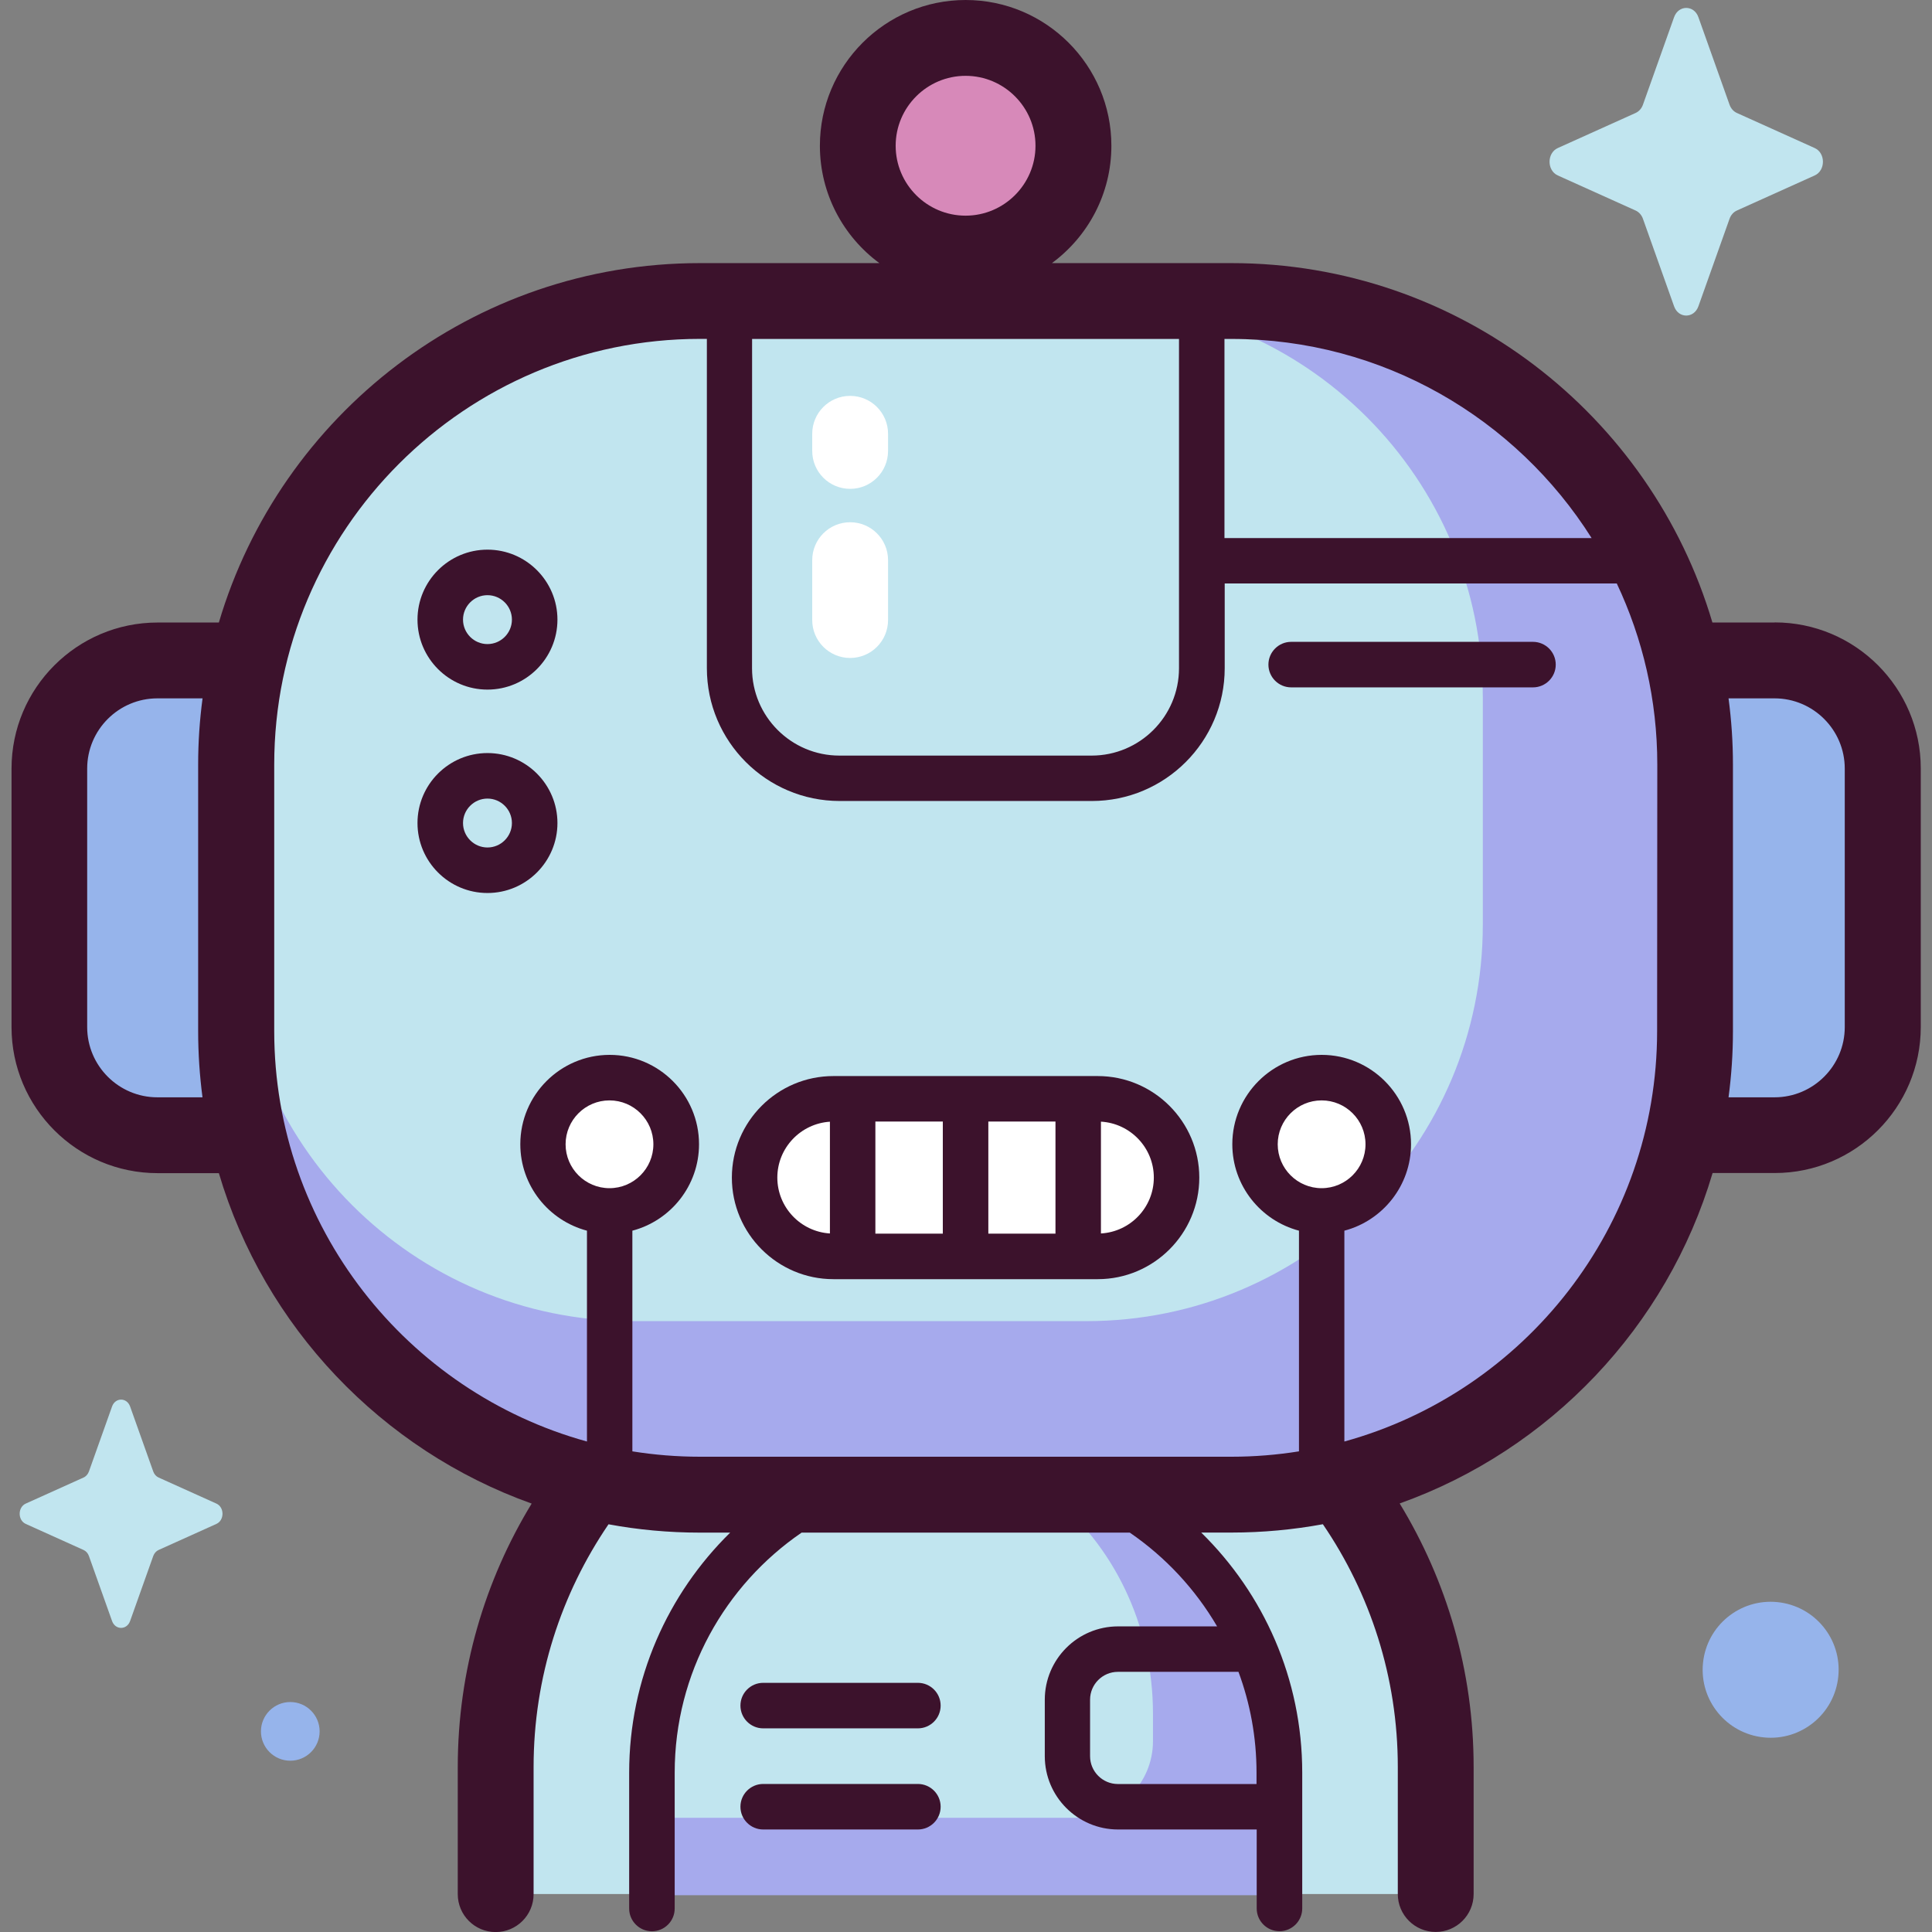 <!-- Generated by IcoMoon.io -->
<svg version="1.1" xmlns="http://www.w3.org/2000/svg" width="32" height="32" viewBox="0 0 32 32">
<rect x="0" y="0" width="32" height="32" fill="#808080" stroke="none"/>
<title>robot</title>
<path fill="#96b4eb" d="M2.608 18.803h2.024v-7.864h-2.024c-0.989 0-1.791 0.802-1.791 1.791v4.282c0 0.989 0.802 1.791 1.791 1.791z"></path>
<path fill="#96b4eb" d="M29.392 18.803h-2.024v-7.864h2.024c0.989 0 1.791 0.802 1.791 1.791v4.282c0 0.989-0.802 1.791-1.791 1.791z"></path>
<path fill="#c1e5ef" d="M20.396 4.986h-8.807c-4.241 0-7.678 3.438-7.678 7.678v4.414c0 3.626 2.513 6.664 5.892 7.469-1 1.309-1.595 2.945-1.595 4.72v2.104h15.569v-2.105c0-1.775-0.595-3.411-1.595-4.72 3.379-0.805 5.892-3.843 5.892-7.469v-4.414c-0-4.241-3.438-7.678-7.678-7.678z"></path>
<path fill="#a6aaed" d="M20.396 4.986h-2.398c3.624 0 6.562 2.938 6.562 6.562v3.772c0 3.624-2.938 6.562-6.562 6.562h-7.526c-3.624 0-6.562-2.938-6.562-6.562v1.759c0 4.241 3.438 7.678 7.678 7.678h5.805c1.033 0.818 1.704 2.139 1.704 3.63v0.451c0 0.701-0.568 1.27-1.27 1.27h-7.032v1.283h10.393v-1.988c0-2.032-1.167-3.791-2.868-4.645h2.075c4.241 0 7.678-3.438 7.678-7.678v-4.414c0-4.241-3.438-7.678-7.678-7.678z"></path>
<path fill="#fff" d="M11.199 18.953c0 0.609-0.494 1.104-1.104 1.104s-1.104-0.494-1.104-1.104c0-0.609 0.494-1.104 1.104-1.104s1.104 0.494 1.104 1.104z"></path>
<path fill="#fff" d="M22.994 18.953c0 0.609-0.494 1.104-1.104 1.104s-1.104-0.494-1.104-1.104c0-0.609 0.494-1.104 1.104-1.104s1.104 0.494 1.104 1.104z"></path>
<path fill="#fff" d="M18.182 20.81h-4.378c-0.721 0-1.305-0.584-1.305-1.305s0.584-1.305 1.305-1.305h4.378c0.721 0 1.305 0.584 1.305 1.305s-0.584 1.305-1.305 1.305z"></path>
<path fill="#d789b9" d="M17.779 2.414c0 0.986-0.8 1.786-1.786 1.786s-1.786-0.8-1.786-1.786c0-0.986 0.8-1.786 1.786-1.786s1.786 0.8 1.786 1.786z"></path>
<path fill="#c1e5ef" d="M28.131 0.285l0.516 1.45c0.022 0.062 0.066 0.111 0.121 0.136l1.289 0.581c0.182 0.082 0.182 0.372 0 0.454l-1.289 0.581c-0.055 0.025-0.099 0.074-0.121 0.136l-0.516 1.45c-0.073 0.205-0.331 0.205-0.403 0l-0.516-1.45c-0.022-0.062-0.066-0.111-0.121-0.136l-1.289-0.581c-0.182-0.082-0.182-0.372 0-0.454l1.289-0.581c0.055-0.025 0.099-0.074 0.121-0.136l0.516-1.45c0.073-0.205 0.331-0.205 0.403-0z"></path>
<path fill="#c1e5ef" d="M2.155 23.296l0.383 1.076c0.016 0.046 0.049 0.083 0.090 0.101l0.956 0.431c0.135 0.061 0.135 0.276 0 0.337l-0.956 0.431c-0.041 0.018-0.073 0.055-0.090 0.101l-0.383 1.076c-0.054 0.152-0.245 0.152-0.299 0l-0.383-1.076c-0.016-0.046-0.049-0.083-0.090-0.101l-0.956-0.431c-0.135-0.061-0.135-0.276 0-0.337l0.956-0.431c0.041-0.018 0.073-0.055 0.090-0.101l0.383-1.076c0.054-0.152 0.245-0.152 0.299-0z"></path>
<path fill="#96b4eb" d="M29.439 26.536c0.619 0.062 1.071 0.613 1.009 1.232s-0.613 1.071-1.232 1.009c-0.619-0.062-1.071-0.613-1.009-1.232s0.613-1.071 1.232-1.009z"></path>
<path fill="#96b4eb" d="M5.294 28.677c0 0.268-0.218 0.486-0.486 0.486s-0.486-0.218-0.486-0.486c0-0.268 0.218-0.486 0.486-0.486s0.486 0.218 0.486 0.486z"></path>
<path fill="#3c122c" d="M18.182 17.823h-4.378c-0.928 0-1.682 0.755-1.682 1.682s0.755 1.682 1.682 1.682h4.378c0.927 0 1.682-0.755 1.682-1.682s-0.755-1.682-1.682-1.682zM14.499 18.576h1.117v1.857h-1.117zM16.37 18.576h1.112v1.857h-1.112zM12.875 19.505c0-0.492 0.386-0.895 0.871-0.926v1.851c-0.485-0.030-0.871-0.433-0.871-0.926zM18.235 20.43v-1.852c0.487 0.028 0.876 0.432 0.876 0.926s-0.388 0.898-0.876 0.926z"></path>
<path fill="#3c122c" d="M8.074 11.422c-0.639 0-1.159-0.52-1.159-1.159s0.52-1.159 1.159-1.159 1.159 0.52 1.159 1.159c0 0.639-0.52 1.159-1.159 1.159zM8.074 9.858c-0.223 0-0.405 0.182-0.405 0.405s0.182 0.405 0.405 0.405 0.405-0.182 0.405-0.405-0.182-0.405-0.405-0.405z"></path>
<path fill="#3c122c" d="M8.074 14.791c-0.639 0-1.159-0.52-1.159-1.159s0.52-1.159 1.159-1.159 1.159 0.52 1.159 1.159-0.52 1.159-1.159 1.159zM8.074 13.227c-0.223 0-0.405 0.182-0.405 0.405s0.182 0.405 0.405 0.405 0.405-0.182 0.405-0.405-0.182-0.405-0.405-0.405z"></path>
<path fill="#3c122c" d="M25.391 11.385h-4.005c-0.208 0-0.377-0.169-0.377-0.377s0.169-0.377 0.377-0.377h4.005c0.208 0 0.377 0.169 0.377 0.377s-0.169 0.377-0.377 0.377z"></path>
<path fill="#3c122c" d="M15.203 28.627h-2.562c-0.208 0-0.377-0.169-0.377-0.377s0.169-0.377 0.377-0.377h2.562c0.208 0 0.377 0.169 0.377 0.377s-0.169 0.377-0.377 0.377z"></path>
<path fill="#3c122c" d="M15.203 30.302h-2.562c-0.208 0-0.377-0.169-0.377-0.377s0.169-0.377 0.377-0.377h2.562c0.208 0 0.377 0.169 0.377 0.377s-0.169 0.377-0.377 0.377z"></path>
<path fill="#3c122c" d="M29.392 10.311h-1.029c-1.017-3.438-4.203-5.953-7.966-5.953h-2.974c0.597-0.44 0.985-1.147 0.985-1.944 0-1.331-1.083-2.414-2.414-2.414s-2.414 1.083-2.414 2.414c0 0.796 0.388 1.504 0.985 1.944h-2.974c-3.763 0-6.949 2.516-7.966 5.953h-1.015c-1.334 0-2.419 1.085-2.419 2.419v4.282c0 1.334 1.085 2.419 2.419 2.419h1.015c0.753 2.546 2.696 4.585 5.181 5.473-0.776 1.273-1.224 2.767-1.224 4.364v2.105c0 0.347 0.281 0.628 0.628 0.628s0.628-0.281 0.628-0.628v-2.105c0-1.49 0.459-2.874 1.241-4.021 0.49 0.091 0.996 0.138 1.512 0.138h0.503c-1.031 1.012-1.673 2.421-1.673 3.976v2.25c0 0.208 0.169 0.377 0.377 0.377s0.377-0.169 0.377-0.377v-2.25c0-1.65 0.834-3.107 2.102-3.976h5.436c0.589 0.404 1.084 0.934 1.446 1.553h-1.64c-0.67 0-1.214 0.545-1.214 1.214v0.936c0 0.67 0.545 1.214 1.214 1.214h2.296v1.308c0 0.208 0.169 0.377 0.377 0.377s0.377-0.169 0.377-0.377v-2.25c0-1.556-0.641-2.964-1.673-3.976h0.503c0.516 0 1.021-0.048 1.512-0.138 0.782 1.147 1.241 2.531 1.241 4.021v2.104c0 0.347 0.281 0.628 0.628 0.628s0.628-0.281 0.628-0.628v-2.105c0-1.597-0.449-3.090-1.225-4.364 2.486-0.887 4.429-2.927 5.183-5.473h1.029c1.334 0 2.419-1.085 2.419-2.419v-4.282c-0-1.334-1.085-2.419-2.419-2.419zM3.355 18.175h-0.748c-0.641 0-1.163-0.522-1.163-1.163v-4.282c0-0.641 0.522-1.163 1.163-1.163h0.748c-0.048 0.359-0.073 0.725-0.073 1.097v4.414c-0 0.372 0.025 0.738 0.072 1.097zM20.812 29.361v0.188h-2.296c-0.254 0-0.461-0.207-0.461-0.461v-0.936c0-0.254 0.207-0.461 0.461-0.461h1.997c0.193 0.52 0.299 1.083 0.299 1.67zM20.396 5.614c2.509 0 4.716 1.318 5.966 3.298h-6.081v-3.298zM15.993 1.256c0.639 0 1.158 0.52 1.158 1.158s-0.52 1.158-1.158 1.158c-0.639 0-1.158-0.52-1.158-1.158s0.52-1.158 1.158-1.158zM12.457 5.614h7.071v5.454c0 0.798-0.649 1.447-1.447 1.447h-4.178c-0.798 0-1.447-0.649-1.447-1.447zM9.368 18.953c0-0.401 0.326-0.727 0.727-0.727s0.727 0.326 0.727 0.727c0 0.401-0.326 0.727-0.727 0.727s-0.727-0.326-0.727-0.727zM21.89 19.68c-0.401 0-0.727-0.326-0.727-0.727s0.326-0.727 0.727-0.727 0.727 0.326 0.727 0.727c-0 0.401-0.326 0.727-0.727 0.727zM27.447 17.078c0 3.24-2.197 5.976-5.18 6.798v-3.492c0.634-0.167 1.104-0.745 1.104-1.432 0-0.816-0.664-1.48-1.48-1.48s-1.48 0.664-1.48 1.48c0 0.686 0.469 1.264 1.104 1.432v3.655c-0.364 0.058-0.737 0.089-1.117 0.089h-8.807c-0.38 0-0.753-0.031-1.117-0.089v-3.655c0.634-0.167 1.104-0.745 1.104-1.432 0-0.816-0.664-1.48-1.48-1.48s-1.48 0.664-1.48 1.48c0 0.686 0.469 1.264 1.104 1.432v3.492c-2.983-0.822-5.18-3.558-5.18-6.798v-4.414c0-3.888 3.163-7.051 7.051-7.051h0.115v5.454c0 1.213 0.987 2.2 2.2 2.2h4.177c1.213 0 2.2-0.987 2.2-2.2v-1.403h6.494c0.43 0.911 0.671 1.927 0.671 2.999zM30.555 17.012c0 0.641-0.522 1.163-1.163 1.163h-0.762c0.048-0.359 0.073-0.725 0.073-1.097v-4.414c0-0.372-0.025-0.738-0.073-1.097h0.762c0.641 0 1.163 0.522 1.163 1.163z"></path>
<path fill="#fff" d="M14.081 10.898c-0.347 0-0.628-0.281-0.628-0.628v-0.992c0-0.347 0.281-0.628 0.628-0.628s0.628 0.281 0.628 0.628v0.992c0 0.347-0.281 0.628-0.628 0.628z"></path>
<path fill="#fff" d="M14.081 8.097c-0.347 0-0.628-0.281-0.628-0.628v-0.284c0-0.347 0.281-0.628 0.628-0.628s0.628 0.281 0.628 0.628v0.284c0 0.347-0.281 0.628-0.628 0.628z"></path>
</svg>
